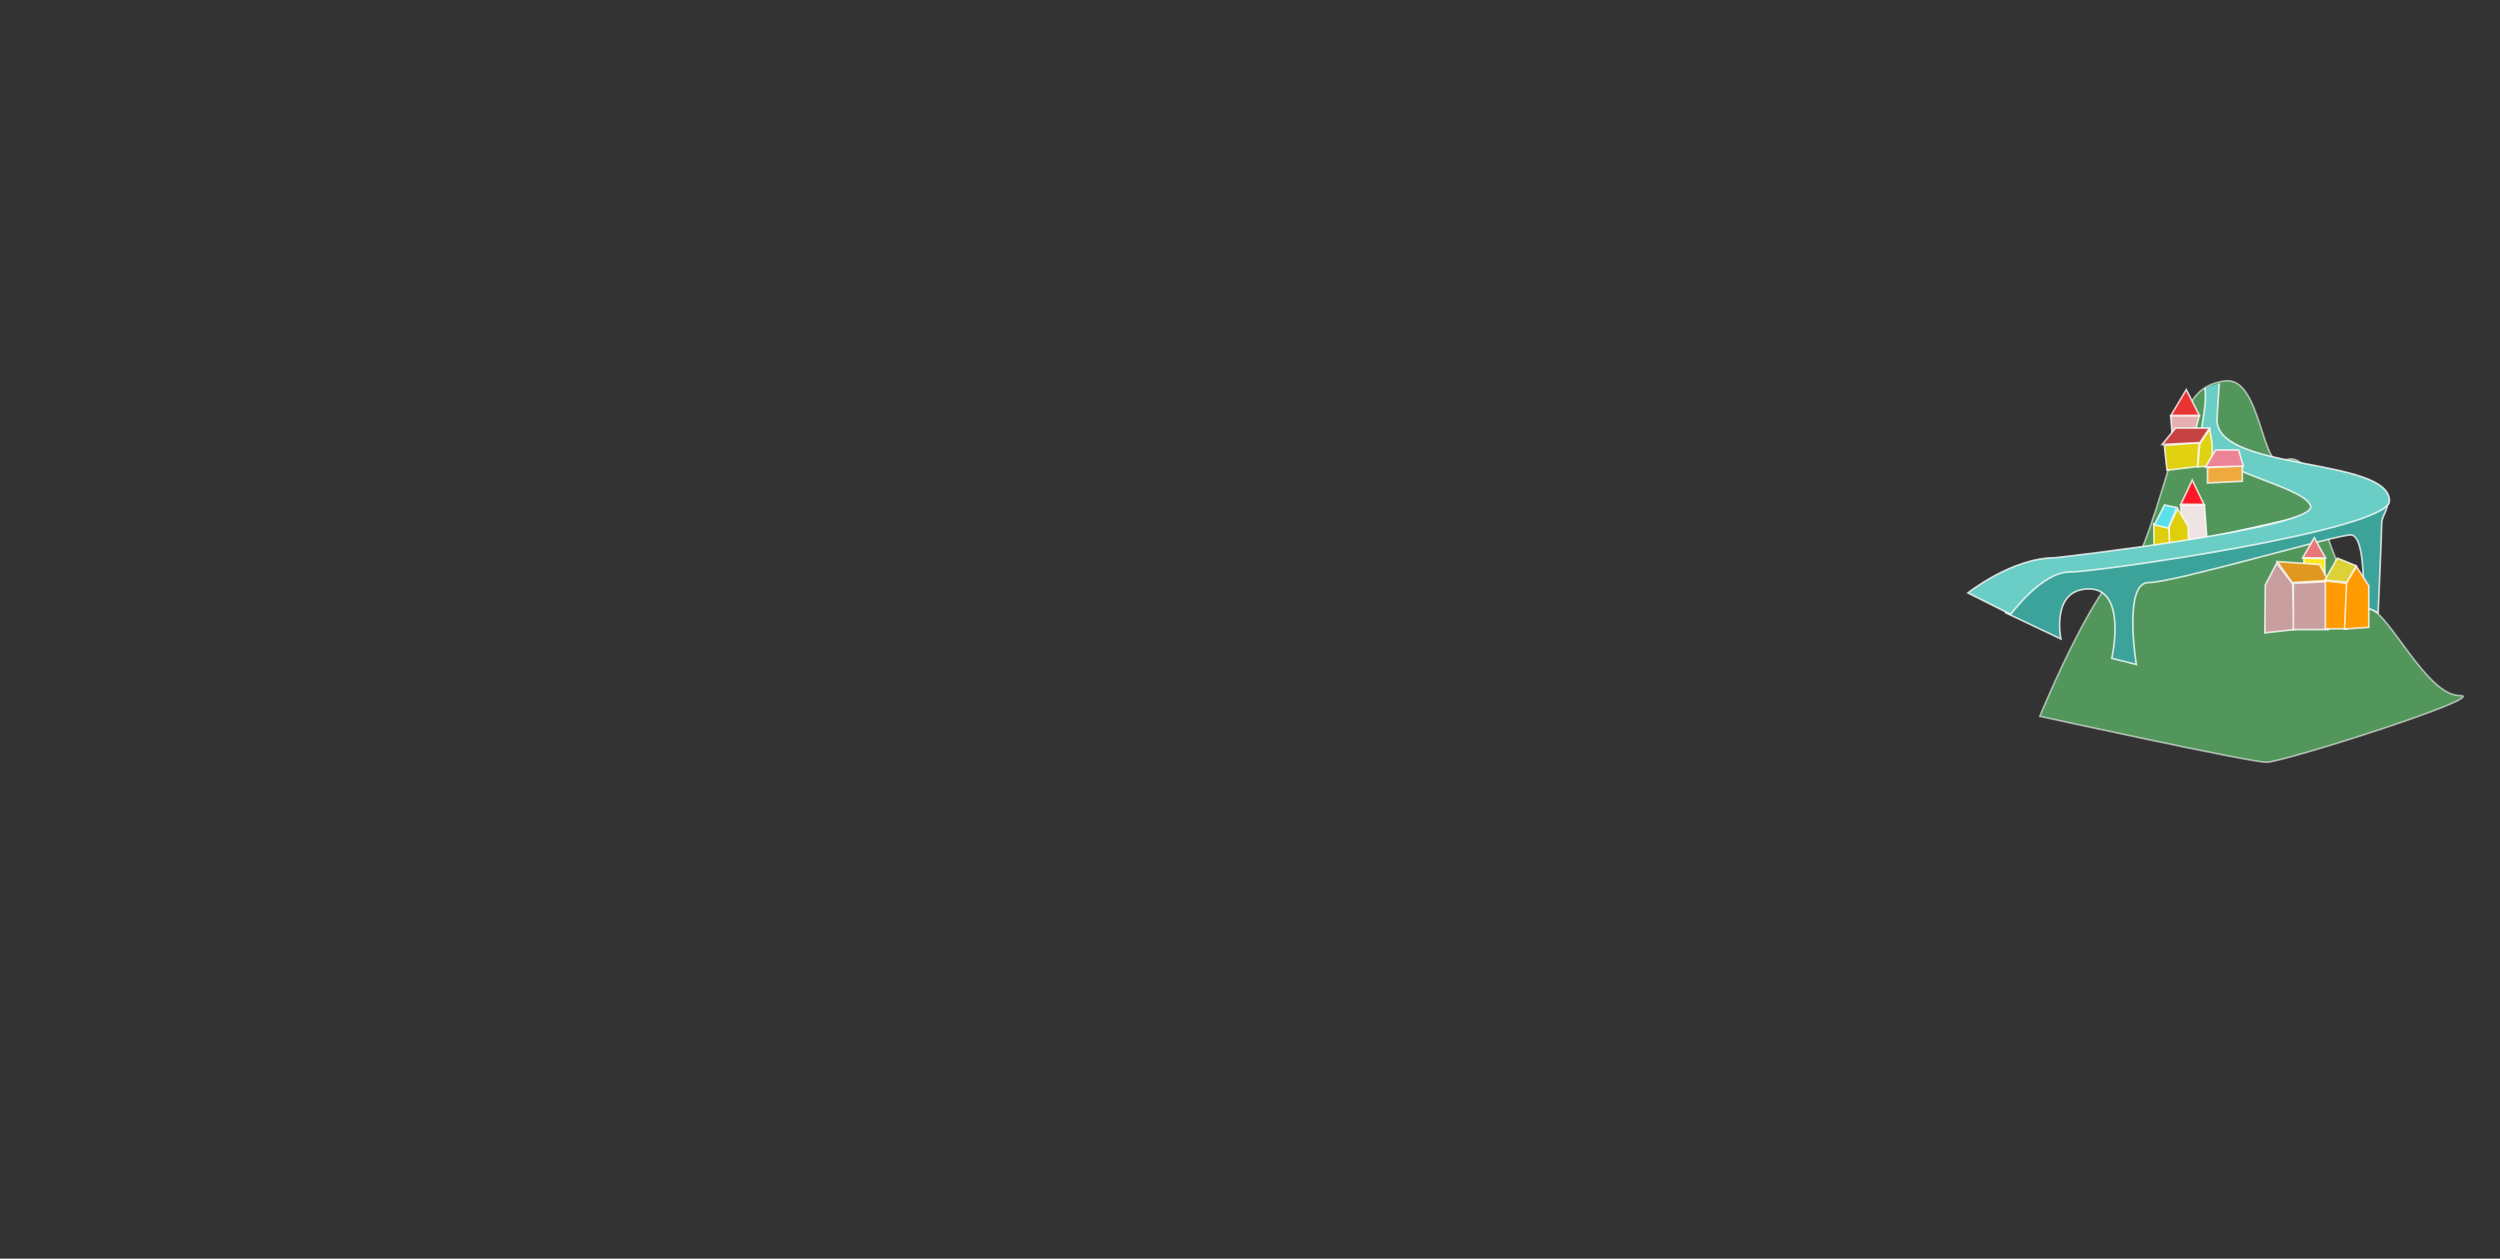 <?xml version="1.0" encoding="UTF-8" standalone="no"?>
<svg width="1440px" height="725px" viewBox="0 0 1440 725" version="1.1" xmlns="http://www.w3.org/2000/svg" xmlns:xlink="http://www.w3.org/1999/xlink" xmlns:sketch="http://www.bohemiancoding.com/sketch/ns">
    <rect x="0" y="0" width="1440" height="725" fill="#333333" stroke="none"/>
    <!-- Generator: Sketch 3.1 (8751) - http://www.bohemiancoding.com/sketch -->
    <title>fond</title>
    <desc>Created with Sketch.</desc>
    <defs></defs>
    <g id="Page-1" stroke="none" stroke-width="1" fill="none" fill-rule="evenodd" sketch:type="MSPage">
        <g id="fond" sketch:type="MSArtboardGroup" stroke="#FFFFFF">
            <path d="M1174.9,412.598 C1174.9,412.598 1211.001,324.665 1228.444,324.665 C1233.729,324.665 1250.645,263.877 1253.997,253.947 C1258.806,239.701 1260.516,222.26 1281.571,219.391 C1302.626,216.521 1302.723,273.028 1315.343,265.581 C1327.964,258.134 1337.356,285.886 1337.356,294.87 C1337.356,303.854 1354.601,350.919 1364.791,350.919 C1374.981,350.919 1397.518,400.617 1416.683,400.617 C1435.847,400.617 1315.241,439.067 1305.516,439.067 C1295.791,439.067 1174.9,412.598 1174.9,412.598 Z" id="rocher" stroke-opacity="0.543" fill="#52965C" sketch:type="MSShapeGroup"></path>
            <g id="village" sketch:type="MSLayerGroup" transform="translate(1134, 221)" stroke-opacity="0.74">
                <g id="houses2" transform="translate(107, 56)" sketch:type="MSShapeGroup">
                    <path d="M17.075,34.576 L30.18,33.614 L28.755,13.83 L14.985,13.968 L17.075,34.576 Z" id="Path-1339" fill="#EFE3E3"></path>
                    <path d="M15.175,13.42 L21.727,-0.475 L28.502,13.556 L15.175,13.42 Z" id="Path-1340" fill="#FF1927"></path>
                    <path d="M13.339,16.049 C13.339,16.049 8.37,26.486 8.37,26.486 C8.37,26.486 8.37,40.739 8.37,40.739 L19.891,40.316 L19.322,26.095 L13.339,16.049 Z" id="Path-1336" fill="#DECE0B"></path>
                    <path d="M9.002,41 L-0.272,40.771 L-0.431,24.758 L8.21,26.846 L9.002,41 Z" id="Path-1337" fill="#DECE0B"></path>
                    <path d="M12.865,15.346 L7.925,27.158 L-0.052,25.322 L5.758,13.866 L12.865,15.346 Z" id="Path-1338" fill="#5AE0E9"></path>
                </g>
                <g id="bridge" sketch:type="MSShapeGroup">
                    <path d="M53.077,147.045 C53.077,147.045 47.061,118.233 69.267,118.233 C91.474,118.233 82.407,158.199 82.407,158.199 L96.541,161.738 C96.541,161.738 88.777,114.553 103.638,114.553 C118.499,114.553 211.142,87.128 220.011,87.128 C228.879,87.128 227.254,123.824 227.254,128.799 C230.267,128.799 235.824,131.919 235.824,131.919 C235.824,131.919 237.836,86.327 237.836,81.013 C237.836,75.7 241.454,74.124 241.454,66.115 C235.454,66.115 24.512,114.553 24.512,114.553 L21.227,131.919 L53.077,147.045 Z" id="Path-1323" fill="#3CA39B"></path>
                    <path d="M144.329,-0.173 C144.329,-0.173 143.002,18.501 143.002,21.435 C144.329,50.404 242.32,42.434 242.32,67.558 C242.32,84.337 74.218,108.502 58.073,108.502 C41.928,108.502 24.187,132.885 24.187,132.885 L-0.477,120.54 C-0.477,120.54 24.877,100.254 49.763,100.254 C49.763,100.254 202.729,83.112 196.848,70.16 C190.967,57.207 132.301,50.267 133.82,28.85 C133.82,25.151 137.454,10.317 135.982,2.363" id="Path-1322" fill="#6ACEC6"></path>
                </g>
                <g id="houses1" transform="translate(111, 3)" sketch:type="MSShapeGroup">
                    <path d="M7.011,36.223 L5.294,15.473 L21.793,15.473 L16.287,36.223 L7.011,36.223 Z" id="Path-1324" fill="#E5AFAF"></path>
                    <path d="M14.305,0.424 L5.475,15.26 L21.824,15.26 L14.305,0.424 Z" id="Path-1325" fill="#E93333"></path>
                    <path d="M1.623,32.549 L3.203,46.879 L20.785,44.731 L21.614,30.985 L1.623,32.549 Z" id="Path-1326" fill="#E0D111"></path>
                    <path d="M20.921,44.968 L29.216,44.148 L29.216,31.701 L27.807,23.024 L22.078,31.701 L20.921,44.968 Z" id="Path-1328" fill="#E0D111"></path>
                    <path d="M8.116,22.566 L0.405,32.014 L22.13,30.94 L27.66,22.566 L8.116,22.566 Z" id="Path-1327" fill="#C74242"></path>
                    <path d="M26.533,45.348 L26.533,54.197 L46.582,53.21 L46.582,44.192 L26.533,45.348 Z" id="Path-1329" fill="#EFAA3F"></path>
                    <path d="M31.179,35.206 L25.338,45.059 L47.164,44.476 L44.476,35.206 L31.179,35.206 Z" id="Path-1330" fill="#EC8496"></path>
                </g>
                <g id="houses3" transform="translate(171, 89)" sketch:type="MSShapeGroup">
                    <path d="M28.049,-0.256 L21.265,11.462 L34.535,11.462 L28.049,-0.256 Z" id="Path-1344" fill="#EB7878"></path>
                    <path d="M21.944,11.491 L22.583,30.188 L34.27,30.478 L34.034,11.752 L21.944,11.491 Z" id="Path-1345" fill="#F8E81C"></path>
                    <path d="M6.393,14.341 L-0.189,26.93 L-0.458,54.55 L16.638,52.638 L15.562,26.232 L6.393,14.341 Z" id="Path-1341" fill="#C99E9E"></path>
                    <path d="M6.663,13.439 L31.113,15.154 L36.05,24.372 L15.226,25.535 L6.663,13.439 Z" id="Path-1342" fill="#E09820"></path>
                    <path d="M15.965,52.63 L15.965,26.061 L36.118,24.982 L36.118,52.63 L15.965,52.63 Z" id="Path-1343" fill="#C99E9E"></path>
                    <path d="M41.29,11.481 L34.136,24.128 L46.866,25.438 L52.172,15.901 L41.29,11.481 Z" id="Path-1346" fill="#DDD137"></path>
                    <path d="M34.404,24.594 L34.404,52.206 L46.933,52.206 L46.933,25.991 L34.404,24.594 Z" id="Path-1347" fill="#FF9A00"></path>
                    <path d="M52.339,16.32 L46.638,25.762 L45.462,52.314 L59.426,51.359 L59.426,27.414 L52.339,16.32 Z" id="Path-1348" fill="#FF9A00"></path>
                </g>
            </g>
        </g>
    </g>
</svg>